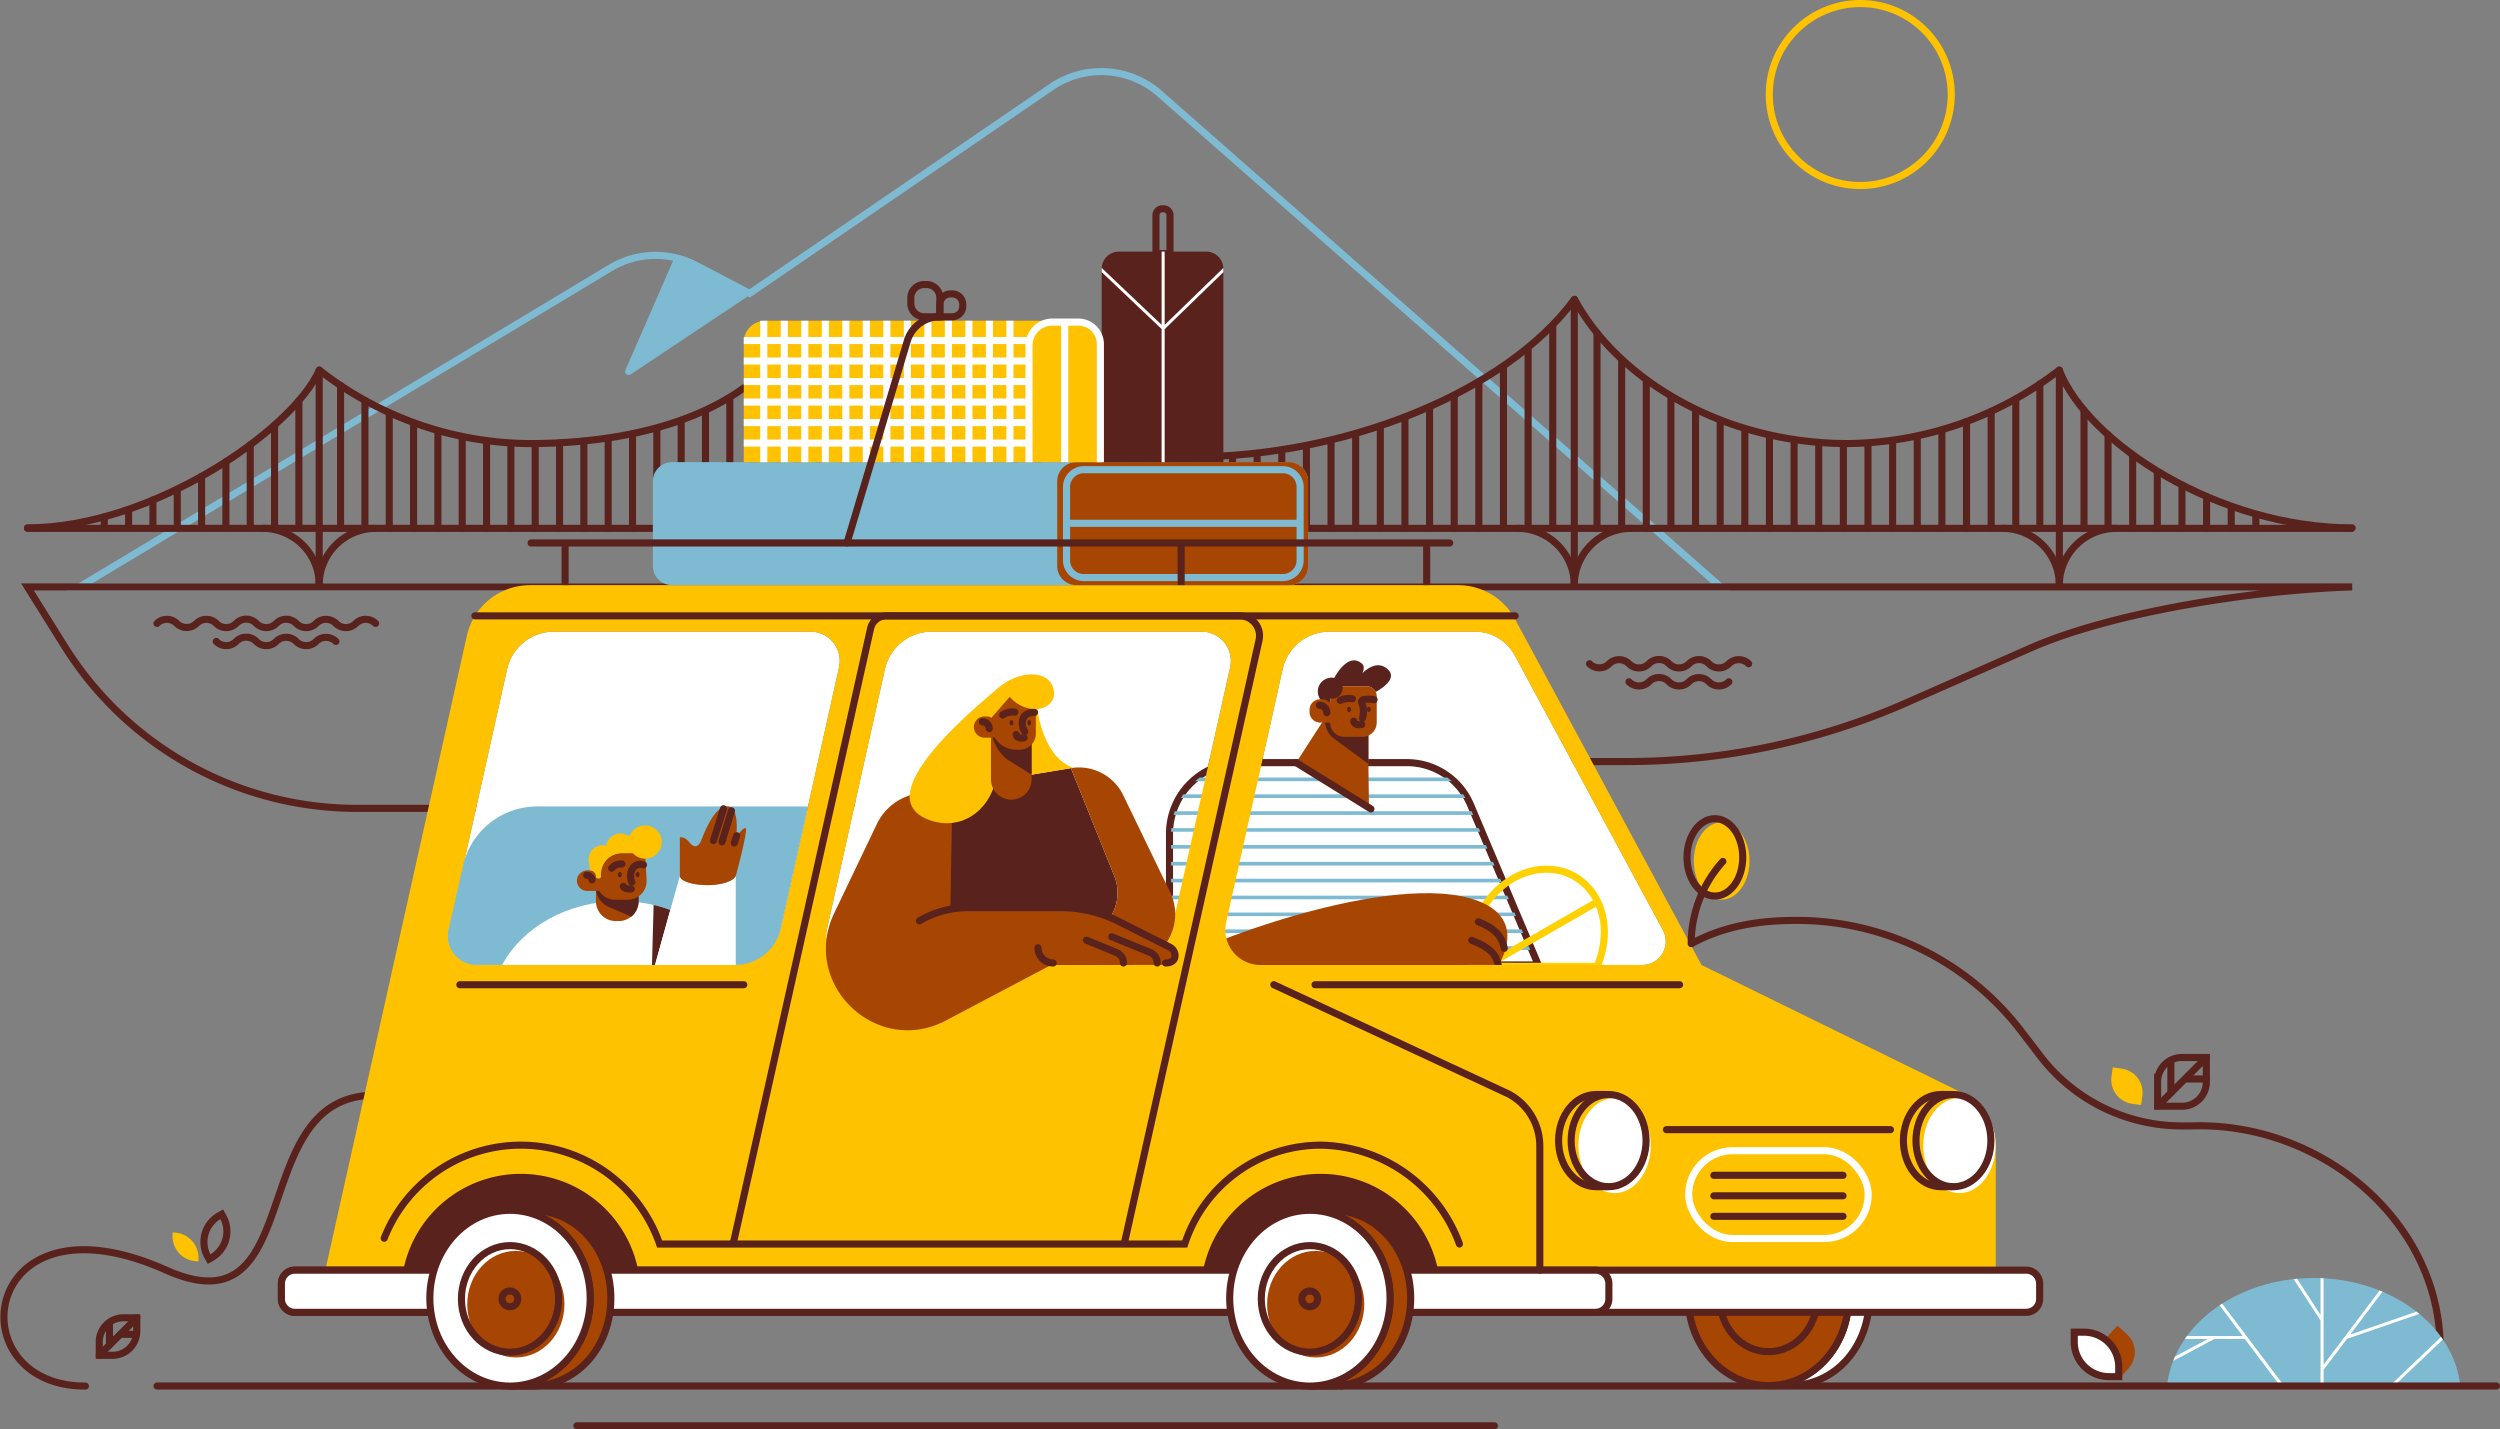 <svg xmlns="http://www.w3.org/2000/svg" width="352.554" height="201.57" viewBox="0 0 352.554 201.57">
  <rect x="0" y="0" width="352.554" height="201.57" fill="#808080" stroke="none"/>
  <g id="Layer_2" data-name="Layer 2" transform="translate(0.558 0.5)">
    <g id="Слой_1" data-name="Слой 1" transform="translate(0 0)">
      <g id="PLANTS" transform="translate(0 129.295)">
        <path id="Path_40391" data-name="Path 40391" d="M1951.8,1575.1c3.531-20.414-14.8-37.2-34.743-36.485h-1.061a25.149,25.149,0,0,1-20-9.647l-2.89-3.776a39.845,39.845,0,0,0-31.879-15.559c-7.055,0-12.124,1.617-16.018,4.139-7.113,4.608-16.661,20.541-26.35,20.948-14.288.6-23.644-20.1-59.41,16.26" transform="translate(-1608.673 -1509.63)" fill="none" stroke="#59221d" stroke-linecap="round" stroke-miterlimit="10" stroke-width="1"/>
        <path id="Path_40392" data-name="Path 40392" d="M13.977,1838.015c-18.264,0-14.932-28.116,11.4-16.349,22.5,10.056,8.42-33.232,37.182-23.12,7.062,2.483,23.82,15.173,33.229,15.24,3.8.027,30.516-14.331,53.207-2.4a369.748,369.748,0,0,1,42.159,26.631" transform="translate(-2.496 -1772.342)" fill="none" stroke="#59221d" stroke-linecap="round" stroke-miterlimit="10" stroke-width="1"/>
        <path id="Path_40393" data-name="Path 40393" d="M3598.369,2112.513H3557c.9-8.533,9.816-15.233,20.682-15.233S3597.469,2103.98,3598.369,2112.513Z" transform="translate(-3251.963 -2046.849)" fill="#7ebad2"/>
        <path id="Path_40394" data-name="Path 40394" d="M3582.223,2151.028l-4.978-6.627h-4.318l-5.744,3.059a.237.237,0,0,1-.054.02c.081-.207.166-.411.258-.615l4.628-2.465h-3.243c.1-.145.2-.288.306-.429h7.847l-3.25-4.327c.119-.08.238-.159.36-.235l8.753,11.618Z" transform="translate(-3261.223 -2085.364)" fill="#fff"/>
        <path id="Path_40395" data-name="Path 40395" d="M3924.57,2200.926l7.11-6.766q.127.177.249.355l-6.9,6.566Z" transform="translate(-3587.989 -2135.416)" fill="#fff"/>
        <path id="Path_40396" data-name="Path 40396" d="M3769.021,2112.612v-9.141l-3.753-5.778a.2.2,0,0,1-.028-.07c.154-.017.31-.033.465-.046l3.316,5.106v-5.194c.143.005.287.011.429.019V2109.7l7.9-10.47c.137.055.273.111.409.172l-4.548,6.038,9.354-3.226q.2.157.394.317l-.012.005-10.2,3.518-3.29,4.366v2.2Z" transform="translate(-3442.332 -2047.041)" fill="#fff"/>
        <path id="Path_40397" data-name="Path 40397" d="M3.413,0H5.207V1.794A3.413,3.413,0,0,1,1.794,5.207H0v-1.8A3.413,3.413,0,0,1,3.413,0Z" transform="translate(294.549 61.017) rotate(-47.99)" fill="#a74602"/>
        <path id="Path_40398" data-name="Path 40398" d="M4.9,0H6.272V1.373a4.9,4.9,0,0,1-4.9,4.9H0V4.9A4.9,4.9,0,0,1,4.9,0Z" transform="translate(291.954 64.342) rotate(-90)" fill="#fff" stroke="#59221d" stroke-miterlimit="10" stroke-width="1"/>
        <path id="Path_40399" data-name="Path 40399" d="M0,0H.31A3.547,3.547,0,0,1,3.857,3.547v.31h-.31A3.547,3.547,0,0,1,0,.31V0Z" transform="matrix(-0.998, -0.06, 0.06, -0.998, 27.411, 48.091)" fill="#ffc200"/>
        <path id="Path_40400" data-name="Path 40400" d="M0,0H.373A4.273,4.273,0,0,1,4.646,4.275v.373H4.273A4.273,4.273,0,0,1,0,.376V0Z" transform="matrix(-0.489, -0.872, 0.872, -0.489, 28.929, 47.766)" fill="none" stroke="#59221d" stroke-linecap="round" stroke-miterlimit="10" stroke-width="1"/>
        <path id="Path_40401" data-name="Path 40401" d="M3.413,0h1.28V1.28A3.413,3.413,0,0,1,1.28,4.693H0V3.413A3.413,3.413,0,0,1,3.413,0Z" transform="translate(296.732 25.377) rotate(-81.951)" fill="#ffc200"/>
        <path id="Path_40402" data-name="Path 40402" d="M3544.973,1734.94h3.457v3.457a3.413,3.413,0,0,1-3.413,3.413h-3.457v-3.457A3.413,3.413,0,0,1,3544.973,1734.94Z" transform="translate(-3237.848 -1715.604)" fill="none" stroke="#59221d" stroke-linecap="round" stroke-miterlimit="10" stroke-width="1"/>
        <line id="Line_478" data-name="Line 478" y1="6.869" x2="6.87" transform="translate(303.712 19.335)" fill="none" stroke="#59221d" stroke-linecap="round" stroke-miterlimit="10" stroke-width="1"/>
        <line id="Line_479" data-name="Line 479" x2="2.729" transform="translate(307.853 22.363)" fill="none" stroke="#59221d" stroke-linecap="round" stroke-miterlimit="10" stroke-width="1"/>
        <line id="Line_480" data-name="Line 480" y2="4.477" transform="translate(305.583 19.827)" fill="none" stroke="#59221d" stroke-linecap="round" stroke-miterlimit="10" stroke-width="1"/>
        <path id="Path_40403" data-name="Path 40403" d="M162.513,2162.67h1.878v1.878a3.412,3.412,0,0,1-3.41,3.412H159.1v-1.878A3.413,3.413,0,0,1,162.513,2162.67Z" transform="translate(-145.661 -2106.628)" fill="none" stroke="#59221d" stroke-linecap="round" stroke-miterlimit="10" stroke-width="1"/>
        <line id="Line_481" data-name="Line 481" y1="5.29" x2="5.29" transform="translate(13.439 56.042)" fill="none" stroke="#59221d" stroke-linecap="round" stroke-miterlimit="10" stroke-width="1"/>
        <line id="Line_482" data-name="Line 482" x2="2.167" transform="translate(16.469 58.374)" fill="none" stroke="#59221d" stroke-linecap="round" stroke-miterlimit="10" stroke-width="1"/>
        <line id="Line_483" data-name="Line 483" y2="3.075" transform="translate(14.879 56.794)" fill="none" stroke="#59221d" stroke-linecap="round" stroke-miterlimit="10" stroke-width="1"/>
      </g>
      <g id="MOUNTAIN" transform="translate(10.639 9.596)">
        <path id="Path_40404" data-name="Path 40404" d="M220.986,146.1l42.456-29.036A12.474,12.474,0,0,1,279,118.1l78.925,69.4H126.47l74.8-44.941a12.331,12.331,0,0,1,12.241-.372Z" transform="translate(-126.47 -114.822)" fill="none" stroke="#7ebad2" stroke-miterlimit="10" stroke-width="1"/>
        <path id="Path_40405" data-name="Path 40405" d="M1041.254,424.575,1024,436.074a.493.493,0,0,1-.722-.613l6.959-15.952Z" transform="translate(-946.28 -393.363)" fill="#7ebad2"/>
      </g>
      <g id="WATER" transform="translate(3.315 82.272)">
        <path id="Path_40406" data-name="Path 40406" d="M368.956,961.69c-13.086.379-33.451,3.365-45.445,8.653l-17.278,7.619a98.261,98.261,0,0,1-39.648,8.353H197.512a99.7,99.7,0,0,0-25.426,3.3h0a99.694,99.694,0,0,1-25.424,3.3H87.588a48.624,48.624,0,0,1-41.221-22.83L41.12,961.69Z" transform="translate(-41.12 -961.69)" fill="none" stroke="#59221d" stroke-linecap="round" stroke-miterlimit="10" stroke-width="1"/>
        <path id="Path_40407" data-name="Path 40407" d="M254,1015.207a1.974,1.974,0,0,1,2.785,0h0a1.974,1.974,0,0,0,2.785,0h0a1.974,1.974,0,0,1,2.785,0l.014.013a1.974,1.974,0,0,0,2.785,0l.04-.039a1.968,1.968,0,0,1,2.785,0l.04.039a1.974,1.974,0,0,0,2.785,0l.027-.027a1.974,1.974,0,0,1,2.785,0l.027.027a1.974,1.974,0,0,0,2.786,0l.013-.013a1.974,1.974,0,0,1,2.785,0" transform="translate(-235.731 -1010.062)" fill="none" stroke="#59221d" stroke-linecap="round" stroke-miterlimit="10" stroke-width="1"/>
        <path id="Path_40408" data-name="Path 40408" d="M548.11,1015.529a1.974,1.974,0,0,0,2.785,0l.014-.013a1.974,1.974,0,0,1,2.785,0" transform="translate(-504.602 -1010.372)" fill="none" stroke="#59221d" stroke-linecap="round" stroke-miterlimit="10" stroke-width="1"/>
        <path id="Path_40409" data-name="Path 40409" d="M351.34,1044.853l.014.014a1.974,1.974,0,0,0,2.785,0l.04-.04a1.974,1.974,0,0,1,2.785,0l.04.04a1.974,1.974,0,0,0,2.785,0l.027-.027a1.974,1.974,0,0,1,2.785,0l.027.027a1.974,1.974,0,0,0,2.786,0l.013-.014a1.974,1.974,0,0,1,2.785,0" transform="translate(-324.718 -1037.167)" fill="none" stroke="#59221d" stroke-linecap="round" stroke-miterlimit="10" stroke-width="1"/>
        <path id="Path_40410" data-name="Path 40410" d="M2608,1081.513h0a1.974,1.974,0,0,0,2.785,0h0a1.974,1.974,0,0,1,2.786,0l.013.014a1.974,1.974,0,0,0,2.785,0l.041-.04a1.974,1.974,0,0,1,2.785,0l.04.04a1.974,1.974,0,0,0,2.785,0l.027-.027a1.974,1.974,0,0,1,2.785,0l.027.027a1.974,1.974,0,0,0,2.785,0l.013-.014a1.974,1.974,0,0,1,2.786,0" transform="translate(-2387.718 -1070.681)" fill="none" stroke="#59221d" stroke-linecap="round" stroke-miterlimit="10" stroke-width="1"/>
        <path id="Path_40411" data-name="Path 40411" d="M2672.87,1111.133l.013.014a1.974,1.974,0,0,0,2.785,0l.04-.04a1.974,1.974,0,0,1,2.785,0l.04.04a1.974,1.974,0,0,0,2.785,0l.027-.027a1.974,1.974,0,0,1,2.785,0l.027.027a1.974,1.974,0,0,0,2.785,0l.013-.014" transform="translate(-2447.021 -1097.759)" fill="none" stroke="#59221d" stroke-linecap="round" stroke-miterlimit="10" stroke-width="1"/>
      </g>
      <g id="BRIDGE" transform="translate(3.315 41.707)">
        <line id="Line_484" data-name="Line 484" y2="24.186" transform="translate(105.91 8.127)" fill="none" stroke="#59221d" stroke-linecap="round" stroke-miterlimit="10" stroke-width="1"/>
        <line id="Line_485" data-name="Line 485" y2="20.764" transform="translate(102.479 11.548)" fill="none" stroke="#59221d" stroke-linecap="round" stroke-miterlimit="10" stroke-width="1"/>
        <line id="Line_486" data-name="Line 486" y2="18.369" transform="translate(99.048 13.944)" fill="none" stroke="#59221d" stroke-linecap="round" stroke-miterlimit="10" stroke-width="1"/>
        <line id="Line_487" data-name="Line 487" y2="16.573" transform="translate(95.618 15.74)" fill="none" stroke="#59221d" stroke-linecap="round" stroke-miterlimit="10" stroke-width="1"/>
        <line id="Line_488" data-name="Line 488" y2="15.118" transform="translate(92.187 17.194)" fill="none" stroke="#59221d" stroke-linecap="round" stroke-miterlimit="10" stroke-width="1"/>
        <line id="Line_489" data-name="Line 489" y2="14.092" transform="translate(88.756 18.221)" fill="none" stroke="#59221d" stroke-linecap="round" stroke-miterlimit="10" stroke-width="1"/>
        <line id="Line_490" data-name="Line 490" y2="13.322" transform="translate(85.325 18.99)" fill="none" stroke="#59221d" stroke-linecap="round" stroke-miterlimit="10" stroke-width="1"/>
        <line id="Line_491" data-name="Line 491" y2="24.969" transform="translate(111.671 7.343)" fill="none" stroke="#59221d" stroke-linecap="round" stroke-miterlimit="10" stroke-width="1"/>
        <line id="Line_492" data-name="Line 492" y2="21.998" transform="translate(115.101 10.229)" fill="none" stroke="#59221d" stroke-linecap="round" stroke-miterlimit="10" stroke-width="1"/>
        <line id="Line_493" data-name="Line 493" y2="19.804" transform="translate(118.532 12.423)" fill="none" stroke="#59221d" stroke-linecap="round" stroke-miterlimit="10" stroke-width="1"/>
        <line id="Line_494" data-name="Line 494" y2="17.986" transform="translate(121.963 14.241)" fill="none" stroke="#59221d" stroke-linecap="round" stroke-miterlimit="10" stroke-width="1"/>
        <line id="Line_495" data-name="Line 495" y2="16.446" transform="translate(125.394 15.781)" fill="none" stroke="#59221d" stroke-linecap="round" stroke-miterlimit="10" stroke-width="1"/>
        <line id="Line_496" data-name="Line 496" y2="15.187" transform="translate(128.824 17.04)" fill="none" stroke="#59221d" stroke-linecap="round" stroke-miterlimit="10" stroke-width="1"/>
        <line id="Line_497" data-name="Line 497" y2="14.113" transform="translate(132.255 18.113)" fill="none" stroke="#59221d" stroke-linecap="round" stroke-miterlimit="10" stroke-width="1"/>
        <line id="Line_498" data-name="Line 498" y2="13.185" transform="translate(135.692 19.042)" fill="none" stroke="#59221d" stroke-linecap="round" stroke-miterlimit="10" stroke-width="1"/>
        <line id="Line_499" data-name="Line 499" y2="12.527" transform="translate(139.123 19.7)" fill="none" stroke="#59221d" stroke-linecap="round" stroke-miterlimit="10" stroke-width="1"/>
        <line id="Line_500" data-name="Line 500" y2="11.796" transform="translate(142.553 20.43)" fill="none" stroke="#59221d" stroke-linecap="round" stroke-miterlimit="10" stroke-width="1"/>
        <line id="Line_501" data-name="Line 501" y2="11.297" transform="translate(145.99 20.93)" fill="none" stroke="#59221d" stroke-linecap="round" stroke-miterlimit="10" stroke-width="1"/>
        <line id="Line_502" data-name="Line 502" y2="10.81" transform="translate(149.421 21.417)" fill="none" stroke="#59221d" stroke-linecap="round" stroke-miterlimit="10" stroke-width="1"/>
        <line id="Line_503" data-name="Line 503" y2="10.509" transform="translate(152.852 21.718)" fill="none" stroke="#59221d" stroke-linecap="round" stroke-miterlimit="10" stroke-width="1"/>
        <line id="Line_504" data-name="Line 504" y2="10.267" transform="translate(156.288 21.96)" fill="none" stroke="#59221d" stroke-linecap="round" stroke-miterlimit="10" stroke-width="1"/>
        <line id="Line_505" data-name="Line 505" y2="10.038" transform="translate(159.719 22.189)" fill="none" stroke="#59221d" stroke-linecap="round" stroke-miterlimit="10" stroke-width="1"/>
        <line id="Line_506" data-name="Line 506" y2="9.994" transform="translate(163.15 22.233)" fill="none" stroke="#59221d" stroke-linecap="round" stroke-miterlimit="10" stroke-width="1"/>
        <line id="Line_507" data-name="Line 507" y2="12.638" transform="translate(81.894 19.674)" fill="none" stroke="#59221d" stroke-linecap="round" stroke-miterlimit="10" stroke-width="1"/>
        <line id="Line_508" data-name="Line 508" y2="12.296" transform="translate(78.464 20.017)" fill="none" stroke="#59221d" stroke-linecap="round" stroke-miterlimit="10" stroke-width="1"/>
        <line id="Line_509" data-name="Line 509" y2="12.039" transform="translate(75.033 20.273)" fill="none" stroke="#59221d" stroke-linecap="round" stroke-miterlimit="10" stroke-width="1"/>
        <line id="Line_510" data-name="Line 510" y2="11.869" transform="translate(71.602 20.444)" fill="none" stroke="#59221d" stroke-linecap="round" stroke-miterlimit="10" stroke-width="1"/>
        <line id="Line_511" data-name="Line 511" y2="11.869" transform="translate(68.171 20.444)" fill="none" stroke="#59221d" stroke-linecap="round" stroke-miterlimit="10" stroke-width="1"/>
        <line id="Line_512" data-name="Line 512" y2="12.296" transform="translate(64.741 20.017)" fill="none" stroke="#59221d" stroke-linecap="round" stroke-miterlimit="10" stroke-width="1"/>
        <line id="Line_513" data-name="Line 513" y2="12.895" transform="translate(61.31 19.418)" fill="none" stroke="#59221d" stroke-linecap="round" stroke-miterlimit="10" stroke-width="1"/>
        <line id="Line_514" data-name="Line 514" y2="13.75" transform="translate(57.879 18.562)" fill="none" stroke="#59221d" stroke-linecap="round" stroke-miterlimit="10" stroke-width="1"/>
        <line id="Line_515" data-name="Line 515" y2="14.862" transform="translate(54.449 17.451)" fill="none" stroke="#59221d" stroke-linecap="round" stroke-miterlimit="10" stroke-width="1"/>
        <line id="Line_516" data-name="Line 516" y2="16.231" transform="translate(51.018 16.082)" fill="none" stroke="#59221d" stroke-linecap="round" stroke-miterlimit="10" stroke-width="1"/>
        <line id="Line_517" data-name="Line 517" y2="18.027" transform="translate(47.587 14.286)" fill="none" stroke="#59221d" stroke-linecap="round" stroke-miterlimit="10" stroke-width="1"/>
        <line id="Line_518" data-name="Line 518" y2="20.165" transform="translate(44.157 12.147)" fill="none" stroke="#59221d" stroke-linecap="round" stroke-miterlimit="10" stroke-width="1"/>
        <line id="Line_519" data-name="Line 519" y2="17.907" transform="translate(38.277 14.286)" fill="none" stroke="#59221d" stroke-linecap="round" stroke-miterlimit="10" stroke-width="1"/>
        <line id="Line_520" data-name="Line 520" y2="14.429" transform="translate(34.846 17.764)" fill="none" stroke="#59221d" stroke-linecap="round" stroke-miterlimit="10" stroke-width="1"/>
        <line id="Line_521" data-name="Line 521" y2="11.663" transform="translate(31.416 20.531)" fill="none" stroke="#59221d" stroke-linecap="round" stroke-miterlimit="10" stroke-width="1"/>
        <line id="Line_522" data-name="Line 522" y2="9.297" transform="translate(27.985 22.896)" fill="none" stroke="#59221d" stroke-linecap="round" stroke-miterlimit="10" stroke-width="1"/>
        <line id="Line_523" data-name="Line 523" y2="7.21" transform="translate(24.554 24.984)" fill="none" stroke="#59221d" stroke-linecap="round" stroke-miterlimit="10" stroke-width="1"/>
        <line id="Line_524" data-name="Line 524" y2="5.38" transform="translate(21.124 26.814)" fill="none" stroke="#59221d" stroke-linecap="round" stroke-miterlimit="10" stroke-width="1"/>
        <line id="Line_525" data-name="Line 525" y2="3.897" transform="translate(17.693 28.297)" fill="none" stroke="#59221d" stroke-linecap="round" stroke-miterlimit="10" stroke-width="1"/>
        <line id="Line_526" data-name="Line 526" y2="2.46" transform="translate(14.262 29.734)" fill="none" stroke="#59221d" stroke-linecap="round" stroke-miterlimit="10" stroke-width="1"/>
        <line id="Line_527" data-name="Line 527" y2="1.51" transform="translate(10.832 30.683)" fill="none" stroke="#59221d" stroke-linecap="round" stroke-miterlimit="10" stroke-width="1"/>
        <line id="Line_528" data-name="Line 528" y2="27.522" transform="translate(221.341 4.753)" fill="none" stroke="#59221d" stroke-linecap="round" stroke-miterlimit="10" stroke-width="1"/>
        <line id="Line_529" data-name="Line 529" y2="23.758" transform="translate(224.815 8.517)" fill="none" stroke="#59221d" stroke-linecap="round" stroke-miterlimit="10" stroke-width="1"/>
        <line id="Line_530" data-name="Line 530" y2="20.85" transform="translate(228.289 11.426)" fill="none" stroke="#59221d" stroke-linecap="round" stroke-miterlimit="10" stroke-width="1"/>
        <line id="Line_531" data-name="Line 531" y2="18.541" transform="translate(231.763 13.735)" fill="none" stroke="#59221d" stroke-linecap="round" stroke-miterlimit="10" stroke-width="1"/>
        <line id="Line_532" data-name="Line 532" y2="16.659" transform="translate(235.237 15.617)" fill="none" stroke="#59221d" stroke-linecap="round" stroke-miterlimit="10" stroke-width="1"/>
        <line id="Line_533" data-name="Line 533" y2="15.204" transform="translate(238.711 17.072)" fill="none" stroke="#59221d" stroke-linecap="round" stroke-miterlimit="10" stroke-width="1"/>
        <line id="Line_534" data-name="Line 534" y2="13.921" transform="translate(242.185 18.355)" fill="none" stroke="#59221d" stroke-linecap="round" stroke-miterlimit="10" stroke-width="1"/>
        <line id="Line_535" data-name="Line 535" y2="13.067" transform="translate(245.659 19.209)" fill="none" stroke="#59221d" stroke-linecap="round" stroke-miterlimit="10" stroke-width="1"/>
        <line id="Line_536" data-name="Line 536" y2="12.468" transform="translate(249.132 19.808)" fill="none" stroke="#59221d" stroke-linecap="round" stroke-miterlimit="10" stroke-width="1"/>
        <line id="Line_537" data-name="Line 537" y2="12.039" transform="translate(252.605 20.237)" fill="none" stroke="#59221d" stroke-linecap="round" stroke-miterlimit="10" stroke-width="1"/>
        <line id="Line_538" data-name="Line 538" y2="11.869" transform="translate(256.079 20.407)" fill="none" stroke="#59221d" stroke-linecap="round" stroke-miterlimit="10" stroke-width="1"/>
        <line id="Line_539" data-name="Line 539" y2="11.869" transform="translate(259.553 20.407)" fill="none" stroke="#59221d" stroke-linecap="round" stroke-miterlimit="10" stroke-width="1"/>
        <line id="Line_540" data-name="Line 540" y2="12.296" transform="translate(263.027 19.98)" fill="none" stroke="#59221d" stroke-linecap="round" stroke-miterlimit="10" stroke-width="1"/>
        <line id="Line_541" data-name="Line 541" y2="12.981" transform="translate(266.501 19.295)" fill="none" stroke="#59221d" stroke-linecap="round" stroke-miterlimit="10" stroke-width="1"/>
        <line id="Line_542" data-name="Line 542" y2="13.836" transform="translate(269.975 18.44)" fill="none" stroke="#59221d" stroke-linecap="round" stroke-miterlimit="10" stroke-width="1"/>
        <line id="Line_543" data-name="Line 543" y2="15.033" transform="translate(273.449 17.242)" fill="none" stroke="#59221d" stroke-linecap="round" stroke-miterlimit="10" stroke-width="1"/>
        <line id="Line_544" data-name="Line 544" y2="16.402" transform="translate(276.923 15.874)" fill="none" stroke="#59221d" stroke-linecap="round" stroke-miterlimit="10" stroke-width="1"/>
        <line id="Line_545" data-name="Line 545" y2="18.198" transform="translate(280.397 14.077)" fill="none" stroke="#59221d" stroke-linecap="round" stroke-miterlimit="10" stroke-width="1"/>
        <line id="Line_546" data-name="Line 546" y2="20.337" transform="translate(283.786 11.939)" fill="none" stroke="#59221d" stroke-linecap="round" stroke-miterlimit="10" stroke-width="1"/>
        <line id="Line_547" data-name="Line 547" y2="1.845" transform="translate(314.25 30.431)" fill="none" stroke="#59221d" stroke-linecap="round" stroke-miterlimit="10" stroke-width="1"/>
        <line id="Line_548" data-name="Line 548" y2="3.051" transform="translate(310.776 29.225)" fill="none" stroke="#59221d" stroke-linecap="round" stroke-miterlimit="10" stroke-width="1"/>
        <line id="Line_549" data-name="Line 549" y2="4.466" transform="translate(307.302 27.81)" fill="none" stroke="#59221d" stroke-linecap="round" stroke-miterlimit="10" stroke-width="1"/>
        <line id="Line_550" data-name="Line 550" y2="6.022" transform="translate(303.828 26.254)" fill="none" stroke="#59221d" stroke-linecap="round" stroke-miterlimit="10" stroke-width="1"/>
        <line id="Line_551" data-name="Line 551" y2="7.942" transform="translate(300.354 24.333)" fill="none" stroke="#59221d" stroke-linecap="round" stroke-miterlimit="10" stroke-width="1"/>
        <line id="Line_552" data-name="Line 552" y2="10.26" transform="translate(296.88 22.016)" fill="none" stroke="#59221d" stroke-linecap="round" stroke-miterlimit="10" stroke-width="1"/>
        <line id="Line_553" data-name="Line 553" y2="13.185" transform="translate(293.406 19.091)" fill="none" stroke="#59221d" stroke-linecap="round" stroke-miterlimit="10" stroke-width="1"/>
        <line id="Line_554" data-name="Line 554" y2="16.646" transform="translate(290.017 15.63)" fill="none" stroke="#59221d" stroke-linecap="round" stroke-miterlimit="10" stroke-width="1"/>
        <line id="Line_555" data-name="Line 555" y2="28.54" transform="translate(215.096 3.736)" fill="none" stroke="#59221d" stroke-linecap="round" stroke-miterlimit="10" stroke-width="1"/>
        <line id="Line_556" data-name="Line 556" y2="25.309" transform="translate(211.623 6.967)" fill="none" stroke="#59221d" stroke-linecap="round" stroke-miterlimit="10" stroke-width="1"/>
        <line id="Line_557" data-name="Line 557" y2="22.716" transform="translate(208.149 9.56)" fill="none" stroke="#59221d" stroke-linecap="round" stroke-miterlimit="10" stroke-width="1"/>
        <line id="Line_558" data-name="Line 558" y2="20.574" transform="translate(204.675 11.702)" fill="none" stroke="#59221d" stroke-linecap="round" stroke-miterlimit="10" stroke-width="1"/>
        <line id="Line_559" data-name="Line 559" y2="18.702" transform="translate(201.201 13.574)" fill="none" stroke="#59221d" stroke-linecap="round" stroke-miterlimit="10" stroke-width="1"/>
        <line id="Line_560" data-name="Line 560" y2="17.018" transform="translate(197.727 15.257)" fill="none" stroke="#59221d" stroke-linecap="round" stroke-miterlimit="10" stroke-width="1"/>
        <line id="Line_561" data-name="Line 561" y2="15.599" transform="translate(194.253 16.677)" fill="none" stroke="#59221d" stroke-linecap="round" stroke-miterlimit="10" stroke-width="1"/>
        <line id="Line_562" data-name="Line 562" y2="14.194" transform="translate(190.779 18.082)" fill="none" stroke="#59221d" stroke-linecap="round" stroke-miterlimit="10" stroke-width="1"/>
        <line id="Line_563" data-name="Line 563" y2="13.23" transform="translate(187.305 19.046)" fill="none" stroke="#59221d" stroke-linecap="round" stroke-miterlimit="10" stroke-width="1"/>
        <line id="Line_564" data-name="Line 564" y2="12.357" transform="translate(183.832 19.919)" fill="none" stroke="#59221d" stroke-linecap="round" stroke-miterlimit="10" stroke-width="1"/>
        <line id="Line_565" data-name="Line 565" y2="11.58" transform="translate(180.358 20.696)" fill="none" stroke="#59221d" stroke-linecap="round" stroke-miterlimit="10" stroke-width="1"/>
        <line id="Line_566" data-name="Line 566" y2="10.98" transform="translate(176.884 21.296)" fill="none" stroke="#59221d" stroke-linecap="round" stroke-miterlimit="10" stroke-width="1"/>
        <line id="Line_567" data-name="Line 567" y2="10.57" transform="translate(173.41 21.706)" fill="none" stroke="#59221d" stroke-linecap="round" stroke-miterlimit="10" stroke-width="1"/>
        <line id="Line_568" data-name="Line 568" y2="9.997" transform="translate(169.936 22.279)" fill="none" stroke="#59221d" stroke-linecap="round" stroke-miterlimit="10" stroke-width="1"/>
        <line id="Line_569" data-name="Line 569" y2="10.032" transform="translate(166.462 22.244)" fill="none" stroke="#59221d" stroke-linecap="round" stroke-miterlimit="10" stroke-width="1"/>
        <line id="Line_570" data-name="Line 570" y2="36.145" transform="translate(108.699 4.342)" fill="none" stroke="#59221d" stroke-linecap="round" stroke-miterlimit="10" stroke-width="1"/>
        <line id="Line_571" data-name="Line 571" y2="30.468" transform="translate(41.141 10.02)" fill="none" stroke="#59221d" stroke-linecap="round" stroke-miterlimit="10" stroke-width="1"/>
        <line id="Line_572" data-name="Line 572" y2="40.438" transform="translate(218.134 0.05)" fill="none" stroke="#59221d" stroke-linecap="round" stroke-miterlimit="10" stroke-width="1"/>
        <line id="Line_573" data-name="Line 573" y2="30.468" transform="translate(286.543 10.02)" fill="none" stroke="#59221d" stroke-linecap="round" stroke-miterlimit="10" stroke-width="1"/>
        <path id="Path_40412" data-name="Path 40412" d="M1307.48,534.53c9.588,13.2,34.769,18.3,55.788,18.3" transform="translate(-1198.805 -530.623)" fill="none" stroke="#59221d" stroke-linecap="round" stroke-miterlimit="10" stroke-width="1"/>
        <path id="Path_40413" data-name="Path 40413" d="M520.79,541.1a48.66,48.66,0,0,0,29.448,10.355c17.222,0,31.964-5.027,38.038-16.391" transform="translate(-479.626 -531.107)" fill="none" stroke="#59221d" stroke-linecap="round" stroke-miterlimit="10" stroke-width="1"/>
        <path id="Path_40414" data-name="Path 40414" d="M41.12,627.7c17.218,0,37.214-13.5,41.154-22.241" transform="translate(-41.12 -595.466)" fill="none" stroke="#59221d" stroke-linecap="round" stroke-miterlimit="10" stroke-width="1"/>
        <path id="Path_40415" data-name="Path 40415" d="M2009.828,489c-9.708,13.2-32.545,22.21-53.828,22.21" transform="translate(-1791.671 -489)" fill="none" stroke="#59221d" stroke-linecap="round" stroke-miterlimit="10" stroke-width="1"/>
        <path id="Path_40416" data-name="Path 40416" d="M2651.876,499.227a49.671,49.671,0,0,1-29.82,10.355c-17.438,0-32.366-8.954-38.517-20.322" transform="translate(-2365.357 -489.238)" fill="none" stroke="#59221d" stroke-linecap="round" stroke-miterlimit="10" stroke-width="1"/>
        <path id="Path_40417" data-name="Path 40417" d="M3421.248,627.7c-18.867,0-37.313-11.968-41.308-22.242" transform="translate(-3093.412 -595.466)" fill="none" stroke="#59221d" stroke-linecap="round" stroke-miterlimit="10" stroke-width="1"/>
        <line id="Line_574" data-name="Line 574" x1="327.749" transform="translate(0 32.303)" fill="none" stroke="#59221d" stroke-linecap="round" stroke-miterlimit="10" stroke-width="1"/>
        <path id="Path_40418" data-name="Path 40418" d="M428.88,865.42a7.979,7.979,0,0,1,7.874,8.081" transform="translate(-395.604 -833.117)" fill="none" stroke="#59221d" stroke-linecap="round" stroke-miterlimit="10" stroke-width="1"/>
        <path id="Path_40419" data-name="Path 40419" d="M528.394,865.42a7.979,7.979,0,0,0-7.874,8.081" transform="translate(-479.379 -833.117)" fill="none" stroke="#59221d" stroke-linecap="round" stroke-miterlimit="10" stroke-width="1"/>
        <path id="Path_40420" data-name="Path 40420" d="M1216.88,865.42a7.979,7.979,0,0,1,7.874,8.081" transform="translate(-1115.98 -833.117)" fill="none" stroke="#59221d" stroke-linecap="round" stroke-miterlimit="10" stroke-width="1"/>
        <path id="Path_40421" data-name="Path 40421" d="M1316.394,865.42a7.979,7.979,0,0,0-7.874,8.081" transform="translate(-1199.755 -833.117)" fill="none" stroke="#59221d" stroke-linecap="round" stroke-miterlimit="10" stroke-width="1"/>
        <path id="Path_40422" data-name="Path 40422" d="M3287.25,865.42a8.027,8.027,0,0,1,7.972,8.081" transform="translate(-3008.676 -833.117)" fill="none" stroke="#59221d" stroke-linecap="round" stroke-miterlimit="10" stroke-width="1"/>
        <path id="Path_40423" data-name="Path 40423" d="M3388.012,865.42a8.027,8.027,0,0,0-7.972,8.081" transform="translate(-3093.503 -833.117)" fill="none" stroke="#59221d" stroke-linecap="round" stroke-miterlimit="10" stroke-width="1"/>
        <path id="Path_40424" data-name="Path 40424" d="M2490.18,865.42a8.028,8.028,0,0,1,7.973,8.081" transform="translate(-2280.009 -833.117)" fill="none" stroke="#59221d" stroke-linecap="round" stroke-miterlimit="10" stroke-width="1"/>
        <path id="Path_40425" data-name="Path 40425" d="M2590.943,865.42a8.027,8.027,0,0,0-7.973,8.081" transform="translate(-2364.836 -833.117)" fill="none" stroke="#59221d" stroke-linecap="round" stroke-miterlimit="10" stroke-width="1"/>
      </g>
      <g id="FAMILY_CAR" data-name="FAMILY &amp; CAR" transform="translate(21.582 28.946)">
        <g id="GROUND" transform="translate(0 166.012)">
          <line id="Line_575" data-name="Line 575" x2="329.914" fill="none" stroke="#59221d" stroke-linecap="round" stroke-miterlimit="10" stroke-width="1"/>
          <line id="Line_576" data-name="Line 576" x2="129.387" transform="translate(59.215 5.612)" fill="none" stroke="#59221d" stroke-linecap="round" stroke-miterlimit="10" stroke-width="1"/>
        </g>
        <g id="CAR_WINDOWS" data-name="CAR WINDOWS" transform="translate(41.087 59.633)">
          <path id="Path_40426" data-name="Path 40426" d="M787.854,1040.2l-8.184,36.688a6.764,6.764,0,0,1-6.6,5.292H736.884a4.126,4.126,0,0,1-4.027-5.024l8.184-36.687a6.763,6.763,0,0,1,6.6-5.291h36.185a4.125,4.125,0,0,1,4.026,5.023Z" transform="translate(-732.758 -1035.18)" fill="#fff"/>
          <path id="Path_40427" data-name="Path 40427" d="M1410.638,1040.2l-8.184,36.688a6.762,6.762,0,0,1-6.6,5.292H1357.8a4.125,4.125,0,0,1-4.027-5.024l8.184-36.688a6.763,6.763,0,0,1,6.6-5.291h38.051a4.125,4.125,0,0,1,4.026,5.023Z" transform="translate(-1300.39 -1035.18)" fill="#fff"/>
          <path id="Path_40428" data-name="Path 40428" d="M2068.355,1082.182h-53.836a4.943,4.943,0,0,1-4.825-6.02l7.962-35.691a6.763,6.763,0,0,1,6.6-5.291h20.528a6.368,6.368,0,0,1,5.606,3.347l20.893,38.747A3.328,3.328,0,0,1,2068.355,1082.182Z" transform="translate(-1900.003 -1035.18)" fill="#fff"/>
        </g>
        <g id="MAN" transform="translate(142.729 63.682)">
          <g id="T-SHIRT" transform="translate(0.057 14.42)">
            <path id="Path_40429" data-name="Path 40429" d="M1917.83,1278.932v-18.51a10.023,10.023,0,0,1,10.023-10.023H1951.3a9.753,9.753,0,0,1,8.982,5.953l9.552,22.579Z" transform="translate(-1917.83 -1250.4)" fill="#fff" stroke="#59221d" stroke-miterlimit="10" stroke-width="1"/>
            <g id="PATTERN" transform="translate(0.214 2.099)">
              <path id="Path_40430" data-name="Path 40430" d="M1970.985,1552.665H1920.32v-.515h50.447Z" transform="translate(-1920.32 -1528.354)" fill="#7ebad2"/>
              <path id="Path_40431" data-name="Path 40431" d="M1969.977,1524.935H1920.32v-.515h49.44Z" transform="translate(-1920.32 -1503.004)" fill="#7ebad2"/>
              <path id="Path_40432" data-name="Path 40432" d="M1968.971,1497.205H1920.32v-.515h48.432Z" transform="translate(-1920.32 -1477.653)" fill="#7ebad2"/>
              <path id="Path_40433" data-name="Path 40433" d="M1967.964,1469.475H1920.32v-.515h47.426Z" transform="translate(-1920.32 -1452.303)" fill="#7ebad2"/>
              <path id="Path_40434" data-name="Path 40434" d="M1966.958,1441.745H1920.32v-.515h46.419Z" transform="translate(-1920.32 -1426.953)" fill="#7ebad2"/>
              <path id="Path_40435" data-name="Path 40435" d="M1965.951,1414.015H1920.32v-.515h45.413Z" transform="translate(-1920.32 -1401.602)" fill="#7ebad2"/>
              <path id="Path_40436" data-name="Path 40436" d="M1964.944,1386.285H1920.32v-.515h44.406Z" transform="translate(-1920.32 -1376.252)" fill="#7ebad2"/>
              <path id="Path_40437" data-name="Path 40437" d="M1963.982,1358.515H1920.37q.007-.257.027-.515h43.365Z" transform="translate(-1920.366 -1350.865)" fill="#7ebad2"/>
              <path id="Path_40438" data-name="Path 40438" d="M1966.807,1330.835H1924.56c.048-.172.1-.343.161-.515h41.869Z" transform="translate(-1924.196 -1325.56)" fill="#7ebad2"/>
              <path id="Path_40439" data-name="Path 40439" d="M1976.657,1303.1H1936.52q.157-.263.331-.515h39.488C1976.45,1302.758,1976.556,1302.929,1976.657,1303.1Z" transform="translate(-1935.13 -1300.21)" fill="#7ebad2"/>
              <path id="Path_40440" data-name="Path 40440" d="M1995.993,1275.375h-36.2c.208-.18.424-.353.647-.515h34.928Q1995.687,1275.1,1995.993,1275.375Z" transform="translate(-1956.403 -1274.86)" fill="#7ebad2"/>
            </g>
          </g>
          <g id="WHEEL" transform="translate(42.534 29.454)">
            <line id="Line_577" data-name="Line 577" x1="15.832" y2="9.113" transform="translate(2.063 4.572)" fill="none" stroke="#ffd100" stroke-miterlimit="10" stroke-width="1"/>
            <path id="Path_40441" data-name="Path 40441" d="M2430.645,1439.282a12.819,12.819,0,0,0,.878-3.13c.854-5.664-2.615-10.393-7.748-10.562s-9.985,4.291-10.839,9.955a10.822,10.822,0,0,0,.067,3.728Z" transform="translate(-2412.806 -1425.587)" fill="none" stroke="#ffd100" stroke-miterlimit="10" stroke-width="1"/>
          </g>
          <g id="HAND" transform="translate(0 32.829)">
            <path id="Path_40442" data-name="Path 40442" d="M1963.622,1475.033H1917.17c2.918-2.427,31.685-13.7,43.7-8.981C1967.811,1468.779,1963.622,1475.033,1963.622,1475.033Z" transform="translate(-1917.17 -1464.909)" fill="#a74602"/>
            <path id="Path_40443" data-name="Path 40443" d="M2425.37,1511.94c2.579,1.013,3.363,2.257,3.653,3.743" transform="translate(-2381.758 -1507.904)" fill="none" stroke="#59221d" stroke-linecap="round" stroke-linejoin="round" stroke-width="1"/>
            <path id="Path_40444" data-name="Path 40444" d="M2414.5,1542.39c2.579,1.013,3.448,2,3.738,3.486" transform="translate(-2371.821 -1535.741)" fill="none" stroke="#59221d" stroke-linecap="round" stroke-linejoin="round" stroke-width="1"/>
          </g>
          <g id="NECK" transform="translate(17.913 8.521)">
            <path id="Path_40445" data-name="Path 40445" d="M2136.1,1187.559v-4.448l-6.378-1.451-3.809,5.9,10.27,6.532Z" transform="translate(-2125.91 -1181.66)" fill="#a74602"/>
            <line id="Line_578" data-name="Line 578" x2="10.55" y2="6.532" transform="translate(0 5.899)" fill="none" stroke="#59221d" stroke-linecap="round" stroke-miterlimit="10" stroke-width="1"/>
            <path id="Path_40446" data-name="Path 40446" d="M2179.648,1188.727v-4.62l-6.1-1.357h0a3.111,3.111,0,0,0,1.328,2.474Z" transform="translate(-2169.462 -1182.657)" fill="#59221d"/>
          </g>
          <g id="HEAD" transform="translate(19.8 0)">
            <path id="HAIR" d="M2169.74,1086.822a1.425,1.425,0,0,0-1.282-.8h-3.121a1.273,1.273,0,0,0-.162.007,2.022,2.022,0,0,0-1.86,2.015v.633a1.936,1.936,0,0,1,.13-3.861,1.768,1.768,0,0,1,.434.053c.333-.627,2.083-3.66,3.941-2.025.492.429.055,1.3.024,1.365.086-.094,1.967-2.139,3.629-.553C2172.767,1084.891,2170.767,1086.247,2169.74,1086.822Z" transform="translate(-2160.405 -1082.365)" fill="#59221d"/>
            <path id="HEAD-2" data-name="HEAD" d="M2157.369,1126.385v3.7a2,2,0,0,1-2,2H2152.8a2,2,0,0,1-2-2v-.014h-1.413a1.493,1.493,0,0,1-1.493-1.493v-.3a1.493,1.493,0,0,1,1.493-1.493h.232a1.545,1.545,0,0,1,1.181.543v-.352a2.022,2.022,0,0,1,2.022-2.022h3.121a1.426,1.426,0,0,1,1.429,1.426Z" transform="translate(-2147.89 -1121.304)" fill="#a74602"/>
            <g id="FACE" transform="translate(1.394 5.367)">
              <path id="Path_40447" data-name="Path 40447" d="M2235.169,1146.167s-2.032-.343-1.732.473a3.145,3.145,0,0,1,.094,2.14" transform="translate(-2227.462 -1145.993)" fill="none" stroke="#59221d" stroke-linecap="round" stroke-miterlimit="10" stroke-width="1"/>
              <ellipse id="Ellipse_7595" data-name="Ellipse 7595" cx="0.269" cy="0.367" rx="0.269" ry="0.367" transform="translate(3.912 1.177)" fill="#59221d"/>
              <ellipse id="Ellipse_7596" data-name="Ellipse 7596" cx="0.269" cy="0.367" rx="0.269" ry="0.367" transform="translate(6.7 1.177)" fill="#59221d"/>
              <path id="Path_40448" data-name="Path 40448" d="M2221.714,1182.651s-1,.258-1.125-.461" transform="translate(-2215.745 -1178.991)" fill="none" stroke="#59221d" stroke-linecap="round" stroke-miterlimit="10" stroke-width="1"/>
              <path id="Path_40449" data-name="Path 40449" d="M2198.41,1145.175a2.831,2.831,0,0,1,1.716-.217" transform="translate(-2195.468 -1144.909)" fill="none" stroke="#59221d" stroke-linecap="round" stroke-miterlimit="10" stroke-width="1"/>
              <path id="Path_40450" data-name="Path 40450" d="M2165.182,1157.132a1.052,1.052,0,0,0-1.052-1.052" transform="translate(-2164.13 -1155.121)" fill="none" stroke="#59221d" stroke-linecap="round" stroke-miterlimit="10" stroke-width="1"/>
            </g>
            <circle id="HAIR-2" data-name="HAIR" cx="1.478" cy="1.478" r="1.478" transform="translate(1.728 2.444)" fill="#59221d"/>
          </g>
        </g>
        <g id="CAR" transform="translate(17.546)">
          <g id="BACK_WHEEL" data-name="BACK WHEEL" transform="translate(198.401 141.168)">
            <path id="Path_40451" data-name="Path 40451" d="M2916.307,1997.684c0,6.845-4.752,12.393-11.226,12.393h-2.991c6.245,0,11.306-5.548,11.306-12.393s-5.063-12.394-11.306-12.394h3C2911.554,1985.29,2916.307,1990.843,2916.307,1997.684Z" transform="translate(-2890.784 -1985.29)" fill="#fff" stroke="#59221d" stroke-miterlimit="10" stroke-width="1"/>
            <ellipse id="Ellipse_7597" data-name="Ellipse 7597" cx="11.306" cy="12.394" rx="11.306" ry="12.394" transform="translate(0 0)" fill="#a74602" stroke="#59221d" stroke-miterlimit="10" stroke-width="1"/>
            <ellipse id="Ellipse_7598" data-name="Ellipse 7598" cx="6.853" cy="7.512" rx="6.853" ry="7.512" transform="translate(4.452 4.978)" fill="none" stroke="#59221d" stroke-miterlimit="10" stroke-width="1"/>
          </g>
          <g id="CAR-2" data-name="CAR" transform="translate(0 53.07)">
            <path id="Path_40452" data-name="Path 40452" d="M761.774,1030.478l-37.1-18.2-25.344-47-.936-1.738a9.126,9.126,0,0,0-8.049-4.826H559.464a9.124,9.124,0,0,0-8.905,7.137L530.6,1055.313H766.168v-17.5a8.324,8.324,0,0,0-4.394-7.335Zm-173.516-18.2H552.075a4.126,4.126,0,0,1-4.027-5.024l8.184-36.688a6.763,6.763,0,0,1,6.6-5.291h36.185a4.125,4.125,0,0,1,4.026,5.023l-8.184,36.688a6.764,6.764,0,0,1-6.6,5.29Zm55.152,0H605.36a4.125,4.125,0,0,1-4.027-5.024l8.184-36.688a6.762,6.762,0,0,1,6.6-5.291H654.17A4.125,4.125,0,0,1,658.2,970.3l-8.184,36.688a6.762,6.762,0,0,1-6.6,5.29Zm72.89,0H662.465a4.943,4.943,0,0,1-4.825-6.02l7.962-35.691a6.763,6.763,0,0,1,6.6-5.291h20.528a6.367,6.367,0,0,1,5.606,3.347l20.893,38.747a3.328,3.328,0,0,1-2.93,4.906Z" transform="translate(-524.408 -958.71)" fill="#ffc200"/>
            <path id="Path_40453" data-name="Path 40453" d="M706.4,2086.3v2.146a1.9,1.9,0,0,1-1.9,1.9H460.348a1.9,1.9,0,0,1-1.9-1.9V2086.3a1.9,1.9,0,0,1,1.9-1.9H704.5A1.9,1.9,0,0,1,706.4,2086.3Z" transform="translate(-458.45 -1987.796)" fill="#fff" stroke="#59221d" stroke-miterlimit="10" stroke-width="1"/>
            <path id="Path_40454" data-name="Path 40454" d="M645.65,2086.3v2.146a1.9,1.9,0,0,1-1.9,1.9h-183.4a1.9,1.9,0,0,1-1.9-1.9V2086.3a1.9,1.9,0,0,1,1.9-1.9h183.4A1.9,1.9,0,0,1,645.65,2086.3Z" transform="translate(-458.45 -1987.796)" fill="#fff" stroke="#59221d" stroke-miterlimit="10" stroke-width="1"/>
          </g>
          <g id="HEADLIGHTS" transform="translate(180.107 124.903)">
            <ellipse id="Ellipse_7599" data-name="Ellipse 7599" cx="5.1" cy="6.703" rx="5.1" ry="6.703" transform="translate(51.428 0.497)" fill="#fff"/>
            <ellipse id="Ellipse_7600" data-name="Ellipse 7600" cx="5.283" cy="6.502" rx="5.283" ry="6.502" transform="translate(50.4)" fill="none" stroke="#59221d" stroke-linecap="round" stroke-miterlimit="10" stroke-width="1"/>
            <path id="Path_40455" data-name="Path 40455" d="M3130.586,1795.75h-1.493c-2.918,0-5.283,2.911-5.283,6.5s2.365,6.5,5.283,6.5h1.493" transform="translate(-3075.184 -1795.75)" fill="none" stroke="#59221d" stroke-linecap="round" stroke-miterlimit="10" stroke-width="1"/>
            <ellipse id="Ellipse_7601" data-name="Ellipse 7601" cx="5.1" cy="6.703" rx="5.1" ry="6.703" transform="translate(2.801 0.497)" fill="#fff"/>
            <ellipse id="Ellipse_7602" data-name="Ellipse 7602" cx="5.283" cy="6.502" rx="5.283" ry="6.502" transform="translate(1.773)" fill="none" stroke="#59221d" stroke-linecap="round" stroke-miterlimit="10" stroke-width="1"/>
            <path id="Path_40456" data-name="Path 40456" d="M2563.956,1795.75h-1.493c-2.918,0-5.283,2.911-5.283,6.5s2.365,6.5,5.283,6.5h1.493" transform="translate(-2557.18 -1795.75)" fill="none" stroke="#59221d" stroke-linecap="round" stroke-miterlimit="10" stroke-width="1"/>
          </g>
          <g id="CONTOURS" transform="translate(14.495 57.403)">
            <path id="Path_40457" data-name="Path 40457" d="M2126.788,1655.6v-17.5a8.324,8.324,0,0,0-4.392-7.336l-33.116-15.415" transform="translate(-1963.822 -1563.332)" fill="none" stroke="#59221d" stroke-linecap="round" stroke-miterlimit="10" stroke-width="1"/>
            <path id="Path_40458" data-name="Path 40458" d="M1201,1097.7l19.365-86.731a2.262,2.262,0,0,1,2.207-1.769h49.836a2.806,2.806,0,0,1,2.738,3.416l-19,85.082" transform="translate(-1151.772 -1009.2)" fill="none" stroke="#59221d" stroke-linecap="round" stroke-miterlimit="10" stroke-width="1"/>
            <line id="Line_579" data-name="Line 579" x1="40.046" transform="translate(10.666 52.018)" fill="none" stroke="#59221d" stroke-linecap="round" stroke-miterlimit="10" stroke-width="1"/>
            <line id="Line_580" data-name="Line 580" x2="146.709" transform="translate(12.784 0)" fill="none" stroke="#59221d" stroke-linecap="round" stroke-miterlimit="10" stroke-width="1"/>
            <line id="Line_581" data-name="Line 581" x2="31.599" transform="translate(180.819 72.454)" fill="none" stroke="#59221d" stroke-linecap="round" stroke-miterlimit="10" stroke-width="1"/>
            <line id="Line_582" data-name="Line 582" x2="51.41" transform="translate(131.269 52.018)" fill="none" stroke="#59221d" stroke-linecap="round" stroke-miterlimit="10" stroke-width="1"/>
            <path id="Path_40459" data-name="Path 40459" d="M627.36,1892.13a20.706,20.706,0,0,1,38.84.811h74.049A20.18,20.18,0,0,1,759.41,1879a21.173,21.173,0,0,1,19.584,13.941" transform="translate(-627.36 -1804.356)" fill="none" stroke="#59221d" stroke-linecap="round" stroke-miterlimit="10" stroke-width="1"/>
            <rect id="Rectangle_11961" data-name="Rectangle 11961" width="25.32" height="12.385" rx="6.193" transform="translate(183.958 75.426)" fill="none" stroke="#fff" stroke-linecap="round" stroke-miterlimit="10" stroke-width="1"/>
            <line id="Line_583" data-name="Line 583" x2="18.221" transform="translate(187.507 78.894)" fill="none" stroke="#59221d" stroke-linecap="round" stroke-miterlimit="10" stroke-width="1"/>
            <line id="Line_584" data-name="Line 584" x2="18.221" transform="translate(187.507 81.787)" fill="none" stroke="#59221d" stroke-linecap="round" stroke-miterlimit="10" stroke-width="1"/>
            <line id="Line_585" data-name="Line 585" x2="18.221" transform="translate(187.507 84.68)" fill="none" stroke="#59221d" stroke-linecap="round" stroke-miterlimit="10" stroke-width="1"/>
          </g>
          <g id="WHEELS" transform="translate(17.189 136.092)">
            <path id="Path_40460" data-name="Path 40460" d="M691.875,1939.721H658.75a16.89,16.89,0,0,1,33.125,0Z" transform="translate(-658.75 -1926.14)" fill="#59221d"/>
            <path id="Path_40461" data-name="Path 40461" d="M848.337,1998.454c0,6.845-4.753,12.394-11.227,12.394H834.12c6.244,0,11.306-5.549,11.306-12.394s-5.063-12.394-11.306-12.394h2.993C843.584,1986.06,848.337,1991.609,848.337,1998.454Z" transform="translate(-819.07 -1980.918)" fill="#a74602" stroke="#59221d" stroke-miterlimit="10" stroke-width="1"/>
            <ellipse id="Ellipse_7603" data-name="Ellipse 7603" cx="11.306" cy="12.394" rx="11.306" ry="12.394" transform="translate(3.743 5.142)" fill="#fff" stroke="#59221d" stroke-miterlimit="10" stroke-width="1"/>
            <ellipse id="Ellipse_7604" data-name="Ellipse 7604" cx="6.853" cy="7.512" rx="6.853" ry="7.512" transform="translate(9.019 10.868)" fill="#a74602"/>
            <ellipse id="Ellipse_7605" data-name="Ellipse 7605" cx="6.853" cy="7.512" rx="6.853" ry="7.512" transform="translate(8.196 10.12)" fill="none" stroke="#59221d" stroke-miterlimit="10" stroke-width="1"/>
            <circle id="Ellipse_7606" data-name="Ellipse 7606" cx="1.116" cy="1.116" r="1.116" transform="translate(13.915 16.513)" fill="none" stroke="#59221d" stroke-miterlimit="10" stroke-width="1"/>
            <path id="Path_40462" data-name="Path 40462" d="M2006.246,1939.721H1973.12a16.89,16.89,0,0,1,33.125,0Z" transform="translate(-1860.325 -1926.14)" fill="#59221d"/>
            <path id="Path_40463" data-name="Path 40463" d="M2162.707,1998.454c0,6.845-4.754,12.394-11.227,12.394h-2.991c6.244,0,11.306-5.549,11.306-12.394s-5.063-12.394-11.306-12.394h2.991C2157.954,1986.06,2162.707,1991.609,2162.707,1998.454Z" transform="translate(-2020.645 -1980.918)" fill="#a74602" stroke="#59221d" stroke-miterlimit="10" stroke-width="1"/>
            <ellipse id="Ellipse_7607" data-name="Ellipse 7607" cx="11.306" cy="12.394" rx="11.306" ry="12.394" transform="translate(116.539 5.142)" fill="#fff" stroke="#59221d" stroke-miterlimit="10" stroke-width="1"/>
            <ellipse id="Ellipse_7608" data-name="Ellipse 7608" cx="6.853" cy="7.512" rx="6.853" ry="7.512" transform="translate(121.814 10.868)" fill="#a74602"/>
            <ellipse id="Ellipse_7609" data-name="Ellipse 7609" cx="6.853" cy="7.512" rx="6.853" ry="7.512" transform="translate(120.992 10.12)" fill="none" stroke="#59221d" stroke-miterlimit="10" stroke-width="1"/>
            <circle id="Ellipse_7610" data-name="Ellipse 7610" cx="1.116" cy="1.116" r="1.116" transform="translate(126.711 16.513)" fill="none" stroke="#59221d" stroke-miterlimit="10" stroke-width="1"/>
          </g>
          <g id="BAGGAGE" transform="translate(35.206)">
            <path id="Path_40464" data-name="Path 40464" d="M1161.323,759.349V771.29a2.7,2.7,0,0,1-2.7,2.7h-87a2.7,2.7,0,0,1-2.7-2.7V759.348a2.7,2.7,0,0,1,2.7-2.7h87A2.7,2.7,0,0,1,1161.323,759.349Z" transform="translate(-1051.746 -720.92)" fill="#7ebad2"/>
            <path id="Path_40465" data-name="Path 40465" d="M1768.715,759.349V771.29a2.7,2.7,0,0,1-2.7,2.7h-29.979a2.7,2.7,0,0,1-2.7-2.7V759.348a2.7,2.7,0,0,1,2.7-2.7h29.978A2.7,2.7,0,0,1,1768.715,759.349Z" transform="translate(-1659.138 -720.92)" fill="#a74602"/>
            <path id="Path_40466" data-name="Path 40466" d="M1781.552,771.408v10.475a2.444,2.444,0,0,1-2.514,2.368h-27.916a2.443,2.443,0,0,1-2.513-2.368V771.408a2.443,2.443,0,0,1,2.513-2.368h27.915A2.443,2.443,0,0,1,1781.552,771.408Z" transform="translate(-1673.098 -732.247)" fill="none" stroke="#7ebad2" stroke-linecap="round" stroke-miterlimit="10" stroke-width="1"/>
            <line id="Line_586" data-name="Line 586" x2="32.674" transform="translate(75.505 44.352)" fill="none" stroke="#7ebad2" stroke-linecap="round" stroke-miterlimit="10" stroke-width="1"/>
            <path id="Path_40467" data-name="Path 40467" d="M1896.441,340.3h.16a.911.911,0,0,1,.911.911v5.406h-1.982v-5.406a.911.911,0,0,1,.911-.911Z" transform="translate(-1807.409 -340.3)" fill="none" stroke="#59221d" stroke-linecap="round" stroke-miterlimit="10" stroke-width="1"/>
            <path id="Path_40468" data-name="Path 40468" d="M1808.819,410.65h12.32a2.419,2.419,0,0,1,2.419,2.419v27.274H1806.4V413.069A2.419,2.419,0,0,1,1808.819,410.65Z" transform="translate(-1725.928 -404.613)" fill="#59221d"/>
            <path id="Path_40469" data-name="Path 40469" d="M1823.558,413.069v.48l-8.28,8.036v18.758h-.429V421.569l-8.449-8.028v-.589l8.449,8.026V410.65h.429v10.337l8.276-8.032C1823.557,412.992,1823.558,413.031,1823.558,413.069Z" transform="translate(-1725.928 -404.613)" fill="#fff"/>
            <line id="Line_587" data-name="Line 587" y1="5.945" transform="translate(91.678 47.124)" fill="none" stroke="#59221d" stroke-miterlimit="10" stroke-width="1"/>
            <line id="Line_588" data-name="Line 588" y1="5.945" transform="translate(4.798 47.124)" fill="none" stroke="#59221d" stroke-miterlimit="10" stroke-width="1"/>
            <line id="Line_589" data-name="Line 589" y1="5.945" transform="translate(126.3 47.124)" fill="none" stroke="#59221d" stroke-miterlimit="10" stroke-width="1"/>
            <line id="Line_590" data-name="Line 590" x2="129.55" transform="translate(0 47.124)" fill="none" stroke="#59221d" stroke-linecap="round" stroke-miterlimit="10" stroke-width="1"/>
            <path id="Path_40470" data-name="Path 40470" d="M1221.262,524.28h44.127a3.325,3.325,0,0,1,3.325,3.323v16.618H1218.24V527.3A3.022,3.022,0,0,1,1221.262,524.28Z" transform="translate(-1188.243 -508.491)" fill="#ffc200"/>
            <path id="Path_40471" data-name="Path 40471" d="M1697.024,546.214V529.573a3.113,3.113,0,0,0-3.109-3.113h-3.669a3.286,3.286,0,0,0-3.286,3.286v16.468" transform="translate(-1616.738 -510.484)" fill="none" stroke="#fff" stroke-miterlimit="10" stroke-width="1"/>
            <line id="Line_591" data-name="Line 591" y2="19.941" transform="translate(32.816 15.789)" fill="none" stroke="#fff" stroke-miterlimit="10" stroke-width="1"/>
            <line id="Line_592" data-name="Line 592" y2="19.941" transform="translate(35.709 15.789)" fill="none" stroke="#fff" stroke-miterlimit="10" stroke-width="1"/>
            <line id="Line_593" data-name="Line 593" y2="19.941" transform="translate(38.602 15.789)" fill="none" stroke="#fff" stroke-miterlimit="10" stroke-width="1"/>
            <line id="Line_594" data-name="Line 594" y2="19.941" transform="translate(41.495 15.789)" fill="none" stroke="#fff" stroke-miterlimit="10" stroke-width="1"/>
            <line id="Line_595" data-name="Line 595" y2="19.941" transform="translate(44.388 15.789)" fill="none" stroke="#fff" stroke-miterlimit="10" stroke-width="1"/>
            <line id="Line_596" data-name="Line 596" y2="19.941" transform="translate(47.281 15.789)" fill="none" stroke="#fff" stroke-miterlimit="10" stroke-width="1"/>
            <line id="Line_597" data-name="Line 597" y2="19.941" transform="translate(50.174 15.789)" fill="none" stroke="#fff" stroke-miterlimit="10" stroke-width="1"/>
            <line id="Line_598" data-name="Line 598" y2="19.941" transform="translate(53.067 15.789)" fill="none" stroke="#fff" stroke-miterlimit="10" stroke-width="1"/>
            <line id="Line_599" data-name="Line 599" y2="19.941" transform="translate(55.96 15.789)" fill="none" stroke="#fff" stroke-miterlimit="10" stroke-width="1"/>
            <line id="Line_600" data-name="Line 600" y2="19.941" transform="translate(58.853 15.789)" fill="none" stroke="#fff" stroke-miterlimit="10" stroke-width="1"/>
            <line id="Line_601" data-name="Line 601" y2="19.941" transform="translate(61.745 15.789)" fill="none" stroke="#fff" stroke-miterlimit="10" stroke-width="1"/>
            <line id="Line_602" data-name="Line 602" y2="19.941" transform="translate(64.638 15.789)" fill="none" stroke="#fff" stroke-miterlimit="10" stroke-width="1"/>
            <line id="Line_603" data-name="Line 603" y2="19.941" transform="translate(67.531 15.789)" fill="none" stroke="#fff" stroke-miterlimit="10" stroke-width="1"/>
            <line id="Line_604" data-name="Line 604" x2="39.988" transform="translate(29.997 33.038)" fill="none" stroke="#fff" stroke-miterlimit="10" stroke-width="1"/>
            <line id="Line_605" data-name="Line 605" x2="39.988" transform="translate(29.997 30.145)" fill="none" stroke="#fff" stroke-miterlimit="10" stroke-width="1"/>
            <line id="Line_606" data-name="Line 606" x2="39.988" transform="translate(29.997 27.252)" fill="none" stroke="#fff" stroke-miterlimit="10" stroke-width="1"/>
            <line id="Line_607" data-name="Line 607" x2="39.988" transform="translate(29.997 24.359)" fill="none" stroke="#fff" stroke-miterlimit="10" stroke-width="1"/>
            <line id="Line_608" data-name="Line 608" x2="39.988" transform="translate(29.997 21.466)" fill="none" stroke="#fff" stroke-miterlimit="10" stroke-width="1"/>
            <line id="Line_609" data-name="Line 609" x2="40.268" transform="translate(29.997 18.573)" fill="none" stroke="#fff" stroke-miterlimit="10" stroke-width="1"/>
            <line id="Line_610" data-name="Line 610" y2="19.754" transform="translate(75.251 15.976)" fill="none" stroke="#fff" stroke-miterlimit="10" stroke-width="1"/>
            <path id="Path_40472" data-name="Path 40472" d="M1541.9,480.13h.258a1.484,1.484,0,0,1,1.484,1.485v.257a1.484,1.484,0,0,1-1.484,1.485h-1.745v-1.742a1.485,1.485,0,0,1,1.487-1.485Z" transform="translate(-1482.765 -468.13)" fill="none" stroke="#59221d" stroke-linecap="round" stroke-miterlimit="10" stroke-width="1"/>
            <path id="Path_40473" data-name="Path 40473" d="M1494.622,464.74h.329a1.882,1.882,0,0,1,1.882,1.882v2.668h-2.211a1.882,1.882,0,0,1-1.882-1.882v-.786A1.882,1.882,0,0,1,1494.622,464.74Z" transform="translate(-1439.186 -454.061)" fill="none" stroke="#59221d" stroke-linecap="round" stroke-miterlimit="10" stroke-width="1"/>
            <path id="Path_40474" data-name="Path 40474" d="M1400.963,517.76a4.8,4.8,0,0,0-4.592,3.4l-8.5,28.491" transform="translate(-1343.315 -502.531)" fill="none" stroke="#59221d" stroke-linecap="round" stroke-miterlimit="10" stroke-width="1"/>
          </g>
          <g id="MIRROR" transform="translate(198.219 86.004)">
            <ellipse id="Ellipse_7611" data-name="Ellipse 7611" cx="3.93" cy="5.455" rx="3.93" ry="5.455" transform="translate(0.956 0.505)" fill="#ffc200"/>
            <ellipse id="Ellipse_7612" data-name="Ellipse 7612" cx="3.93" cy="5.455" rx="3.93" ry="5.455" fill="none" stroke="#59221d" stroke-linecap="round" stroke-miterlimit="10" stroke-width="1"/>
            <path id="Path_40475" data-name="Path 40475" d="M2775.12,1424.364a17.3,17.3,0,0,1,4.463-11.594" transform="translate(-2774.529 -1406.738)" fill="none" stroke="#59221d" stroke-linecap="round" stroke-miterlimit="10" stroke-width="1"/>
          </g>
        </g>
        <g id="WOMAN" transform="translate(94.328 65.648)">
          <g id="BODY" transform="translate(13.133 13.227)">
            <path id="Path_40476" data-name="Path 40476" d="M1506.517,1262.907l21.1-3.507,6.132,15.25a6.246,6.246,0,0,1-1.264,6.629l-1.055,1.115v4.769H1506.2Z" transform="translate(-1506.2 -1259.4)" fill="#59221d"/>
          </g>
          <g id="HANDS" transform="translate(0 13.133)">
            <path id="RIGHT" d="M1760.638,1280.276a6.246,6.246,0,0,0,1.264-6.629l-6.132-15.25a6.936,6.936,0,0,1,7.38,3.82l6.614,13.671a7.153,7.153,0,0,1-6.436,10.269h-3.745v-4.769Z" transform="translate(-1721.22 -1258.302)" fill="#a74602"/>
            <g id="LEFT" transform="translate(0 3.624)">
              <path id="Path_40477" data-name="Path 40477" d="M1366.042,1300.592h0a7.729,7.729,0,0,0-5.679,4.283l-6.017,12.577c-4.784,10,5.944,20.316,15.748,15.144l14.846-7.833h16.144a1.323,1.323,0,0,0,1.322-1.322h0a1.322,1.322,0,0,0-.727-1.181l-7.236-3.647a18.064,18.064,0,0,0-8.127-1.932h-15.585l.2-11.9a4.185,4.185,0,0,0-4.885-4.195Z" transform="translate(-1353.169 -1300.533)" fill="#a74602"/>
              <path id="Path_40478" data-name="Path 40478" d="M1541.615,1496.512c.73,0,1.323-.312,1.323-1.043h0a1.323,1.323,0,0,0-.727-1.181l-7.236-3.646a18.063,18.063,0,0,0-8.127-1.932h-13.134a13.431,13.431,0,0,0-6.821,1.861" transform="translate(-1493.701 -1472.561)" fill="none" stroke="#59221d" stroke-linecap="round" stroke-miterlimit="10" stroke-width="1"/>
              <path id="Path_40479" data-name="Path 40479" d="M1701.67,1554.6a2.146,2.146,0,0,0,2.146,2.146" transform="translate(-1671.763 -1532.797)" fill="none" stroke="#59221d" stroke-linecap="round" stroke-miterlimit="10" stroke-width="1"/>
              <path id="Path_40480" data-name="Path 40480" d="M1823.05,1536.56l5.406,2.214a1.6,1.6,0,0,1,.993,1.481" transform="translate(-1782.726 -1516.305)" fill="none" stroke="#59221d" stroke-linecap="round" stroke-miterlimit="10" stroke-width="1"/>
              <path id="Path_40481" data-name="Path 40481" d="M1781.32,1542.18l4.228,1.732a1.6,1.6,0,0,1,.993,1.481" transform="translate(-1744.577 -1521.443)" fill="none" stroke="#59221d" stroke-linecap="round" stroke-miterlimit="10" stroke-width="1"/>
            </g>
          </g>
          <g id="HEAD-3" data-name="HEAD" transform="translate(11.816)">
            <path id="HAIR-3" data-name="HAIR" d="M1513.9,1118.453l-10.917,1.812c-1.037,4.377-4.928,7.077-9.229,5.594-9.354-3.225,6.719-16.177,9.479-18.585,2.95-2.574,6.865-2.648,7.771-.336.838,2.134-.9,3.089-2.146,3.266C1508.99,1111.191,1509.946,1117.058,1513.9,1118.453Z" transform="translate(-1490.855 -1105.27)" fill="#ffc200"/>
            <g id="NECK-2" data-name="NECK" transform="translate(11.466 7.237)">
              <path id="Path_40482" data-name="Path 40482" d="M1630.192,1192.083v5.091a2.861,2.861,0,0,1-2.861,2.861h0a2.861,2.861,0,0,1-2.861-2.861V1189.6Z" transform="translate(-1624.47 -1189.6)" fill="#a74602"/>
              <path id="Path_40483" data-name="Path 40483" d="M1624.47,1189.6h0l5.722,2.484v4.438l-3.468-2.175A6.121,6.121,0,0,1,1624.47,1189.6Z" transform="translate(-1624.47 -1189.6)" fill="#59221d"/>
            </g>
            <path id="HEAD-4" data-name="HEAD" d="M1604.282,1143.987v3.448a2.246,2.246,0,0,1-2.246,2.246h-.52a3.555,3.555,0,0,1-3.03-1.692h-1.557a1.5,1.5,0,0,1,0-2.991h.467a1.052,1.052,0,0,1,.615.2l2.593-2.964A4.971,4.971,0,0,0,1604.282,1143.987Z" transform="translate(-1586.492 -1139.058)" fill="#a74602"/>
            <g id="FACE-2" data-name="FACE" transform="translate(10.255 5.297)">
              <path id="Path_40484" data-name="Path 40484" d="M1611.315,1184.145a.965.965,0,0,0-.965-.965" transform="translate(-1610.35 -1181.791)" fill="none" stroke="#59221d" stroke-linecap="round" stroke-miterlimit="10" stroke-width="1"/>
              <path id="Path_40485" data-name="Path 40485" d="M1677.553,1167.836a1.827,1.827,0,0,0-1.459.559,1.966,1.966,0,0,0,.094,2.14" transform="translate(-1670.203 -1167.759)" fill="none" stroke="#59221d" stroke-linecap="round" stroke-miterlimit="10" stroke-width="1"/>
              <ellipse id="Ellipse_7613" data-name="Ellipse 7613" cx="0.269" cy="0.367" rx="0.269" ry="0.367" transform="translate(3.831 1.166)" fill="#59221d"/>
              <ellipse id="Ellipse_7614" data-name="Ellipse 7614" cx="0.269" cy="0.367" rx="0.269" ry="0.367" transform="translate(6.338 1.166)" fill="#59221d"/>
              <path id="Path_40486" data-name="Path 40486" d="M1667.024,1204.611s-1,.257-1.124-.461" transform="translate(-1661.133 -1200.961)" fill="none" stroke="#59221d" stroke-linecap="round" stroke-miterlimit="10" stroke-width="1"/>
              <path id="Path_40487" data-name="Path 40487" d="M1643.68,1167.429a2.321,2.321,0,0,1,1.716-.4" transform="translate(-1640.82 -1166.989)" fill="none" stroke="#59221d" stroke-linecap="round" stroke-miterlimit="10" stroke-width="1"/>
            </g>
          </g>
        </g>
        <g id="CHILD" transform="translate(41.018 84.275)">
          <path id="SITTING" d="M782.745,1322.44l-3.847,17.211a6.568,6.568,0,0,1-6.1,5.128c-.1,0-.206.008-.31.008H736.03a4.07,4.07,0,0,1-3.97-4.969l2.048-9.042a10.7,10.7,0,0,1,10.431-8.335Z" transform="translate(-731.96 -1322.431)" fill="#7ebad2"/>
          <g id="BODY-2" data-name="BODY" transform="translate(7.654 13.361)">
            <path id="Path_40488" data-name="Path 40488" d="M821.15,1487.019c2.832-5.3,9.2-9,16.594-9s13.473,3.69,16.311,8.991Z" transform="translate(-821.15 -1478.02)" fill="#fff"/>
            <path id="Path_40489" data-name="Path 40489" d="M1069.985,1484.989l-2.137,7.756v.005h-.439v-.005l.231-8.456A19.461,19.461,0,0,1,1069.985,1484.989Z" transform="translate(-1046.277 -1483.752)" fill="#59221d"/>
          </g>
          <g id="HAND-2" data-name="HAND" transform="translate(29.206)">
            <path id="Path_40490" data-name="Path 40490" d="M1083.684,1436.39v12.571H1072.29l3.509-12.571c0,.724,1.751,1.311,3.911,1.311S1083.426,1437.066,1083.684,1436.39Z" transform="translate(-1072.29 -1426.602)" fill="#fff"/>
            <path id="Path_40491" data-name="Path 40491" d="M1121.065,1332.118c-.257.676-1.813,1.311-3.973,1.311s-3.911-.587-3.911-1.311v-5.406s.6-.233,1.341.681,1.287.589,1.625-.172c.379-.843,1.766-4.892,3.716-4.892,1.585,0,1.373,3.14,1.282,4.063a.069.069,0,0,0,.123.047c.28-.366.879-1.1,1.181-1.05C1122.851,1325.461,1121.188,1331.8,1121.065,1332.118Z" transform="translate(-1109.671 -1322.33)" fill="#a74602"/>
            <line id="Line_611" data-name="Line 611" x1="1.427" y2="4.488" transform="translate(8.241 0.33)" fill="none" stroke="#59221d" stroke-linecap="round" stroke-miterlimit="10" stroke-width="1"/>
            <line id="Line_612" data-name="Line 612" x1="1.334" y2="4.388" transform="translate(9.454 0.618)" fill="none" stroke="#59221d" stroke-linecap="round" stroke-miterlimit="10" stroke-width="1"/>
            <line id="Line_613" data-name="Line 613" x1="0.341" y2="1.027" transform="translate(11.178 4.132)" fill="none" stroke="#59221d" stroke-linecap="round" stroke-miterlimit="10" stroke-width="1"/>
          </g>
          <g id="HEAD-5" data-name="HEAD" transform="translate(18.197 2.593)">
            <g id="NECK-3" data-name="NECK" transform="translate(2.685 8.846)">
              <path id="Path_40492" data-name="Path 40492" d="M975.29,1455.63H981.3v1.926a2.805,2.805,0,0,1-2.805,2.805h-.4a2.805,2.805,0,0,1-2.805-2.805v-1.926Z" transform="translate(-975.29 -1455.63)" fill="#a74602"/>
              <path id="Path_40493" data-name="Path 40493" d="M975.29,1455.63H981.3v1.946a2.778,2.778,0,0,1-1.03,2.16l-3.2-1.386A2.963,2.963,0,0,1,975.29,1455.63Z" transform="translate(-975.29 -1455.63)" fill="#59221d"/>
            </g>
            <path id="HEAD-6" data-name="HEAD" d="M946.693,1402.41a.273.273,0,0,0,.272.273h.147a.273.273,0,0,0,.273-.273v-.32a2.96,2.96,0,0,1,2.961-2.96h3.277l.206,3.785a2.64,2.64,0,0,1-2.635,2.783h-1.825a2.638,2.638,0,0,1-2.239-1.242h-1.682A1.448,1.448,0,0,1,944,1403a1.473,1.473,0,0,1,1.486-1.437h.358a.85.85,0,0,1,.85.848Z" transform="translate(-944 -1395.133)" fill="#a74602"/>
            <path id="HAIR-4" data-name="HAIR" d="M964.965,1359.827a.273.273,0,0,1-.273.273h-.147a.273.273,0,0,1-.272-.273.849.849,0,0,0-.848-.848l-.2-1.4a2.043,2.043,0,0,1,1.907-2.156,1.7,1.7,0,0,1,.577.1,2.08,2.08,0,0,1,2.012-1.758,1.968,1.968,0,0,1,1.252.451,2.348,2.348,0,1,1,2.231,3.113,2.306,2.306,0,0,1-1.728-.781H967.93a2.958,2.958,0,0,0-2.958,2.832Z" transform="translate(-961.58 -1352.55)" fill="#ffc200"/>
            <g id="FACE-3" data-name="FACE" transform="translate(1.371 5.532)">
              <path id="Path_40494" data-name="Path 40494" d="M960.725,1436.059a.767.767,0,0,0-.755-.639" transform="translate(-959.97 -1433.84)" fill="none" stroke="#59221d" stroke-linecap="round" stroke-miterlimit="10" stroke-width="1"/>
              <path id="Path_40495" data-name="Path 40495" d="M1034,1417.565a1.278,1.278,0,0,0-1.451.379,2.09,2.09,0,0,0-.186,2.047" transform="translate(-1025.98 -1417.438)" fill="none" stroke="#59221d" stroke-linecap="round" stroke-miterlimit="10" stroke-width="1"/>
              <ellipse id="Ellipse_7615" data-name="Ellipse 7615" cx="0.269" cy="0.367" rx="0.269" ry="0.367" transform="translate(4.417 1.13)" fill="#59221d"/>
              <ellipse id="Ellipse_7616" data-name="Ellipse 7616" cx="0.269" cy="0.367" rx="0.269" ry="0.367" transform="translate(6.924 1.13)" fill="#59221d"/>
              <path id="Path_40496" data-name="Path 40496" d="M1021.254,1454.078s-.931.093-1.124-.368" transform="translate(-1014.967 -1450.561)" fill="none" stroke="#59221d" stroke-linecap="round" stroke-miterlimit="10" stroke-width="1"/>
              <path id="Path_40497" data-name="Path 40497" d="M1001.21,1417.6a1.688,1.688,0,0,1,1.439-.589" transform="translate(-997.671 -1417.01)" fill="none" stroke="#59221d" stroke-linecap="round" stroke-miterlimit="10" stroke-width="1"/>
            </g>
          </g>
        </g>
      </g>
      <circle id="SUN" cx="12.831" cy="12.831" r="12.831" transform="translate(248.947)" fill="none" stroke="#ffc200" stroke-miterlimit="10" stroke-width="1"/>
    </g>
  </g>
</svg>
